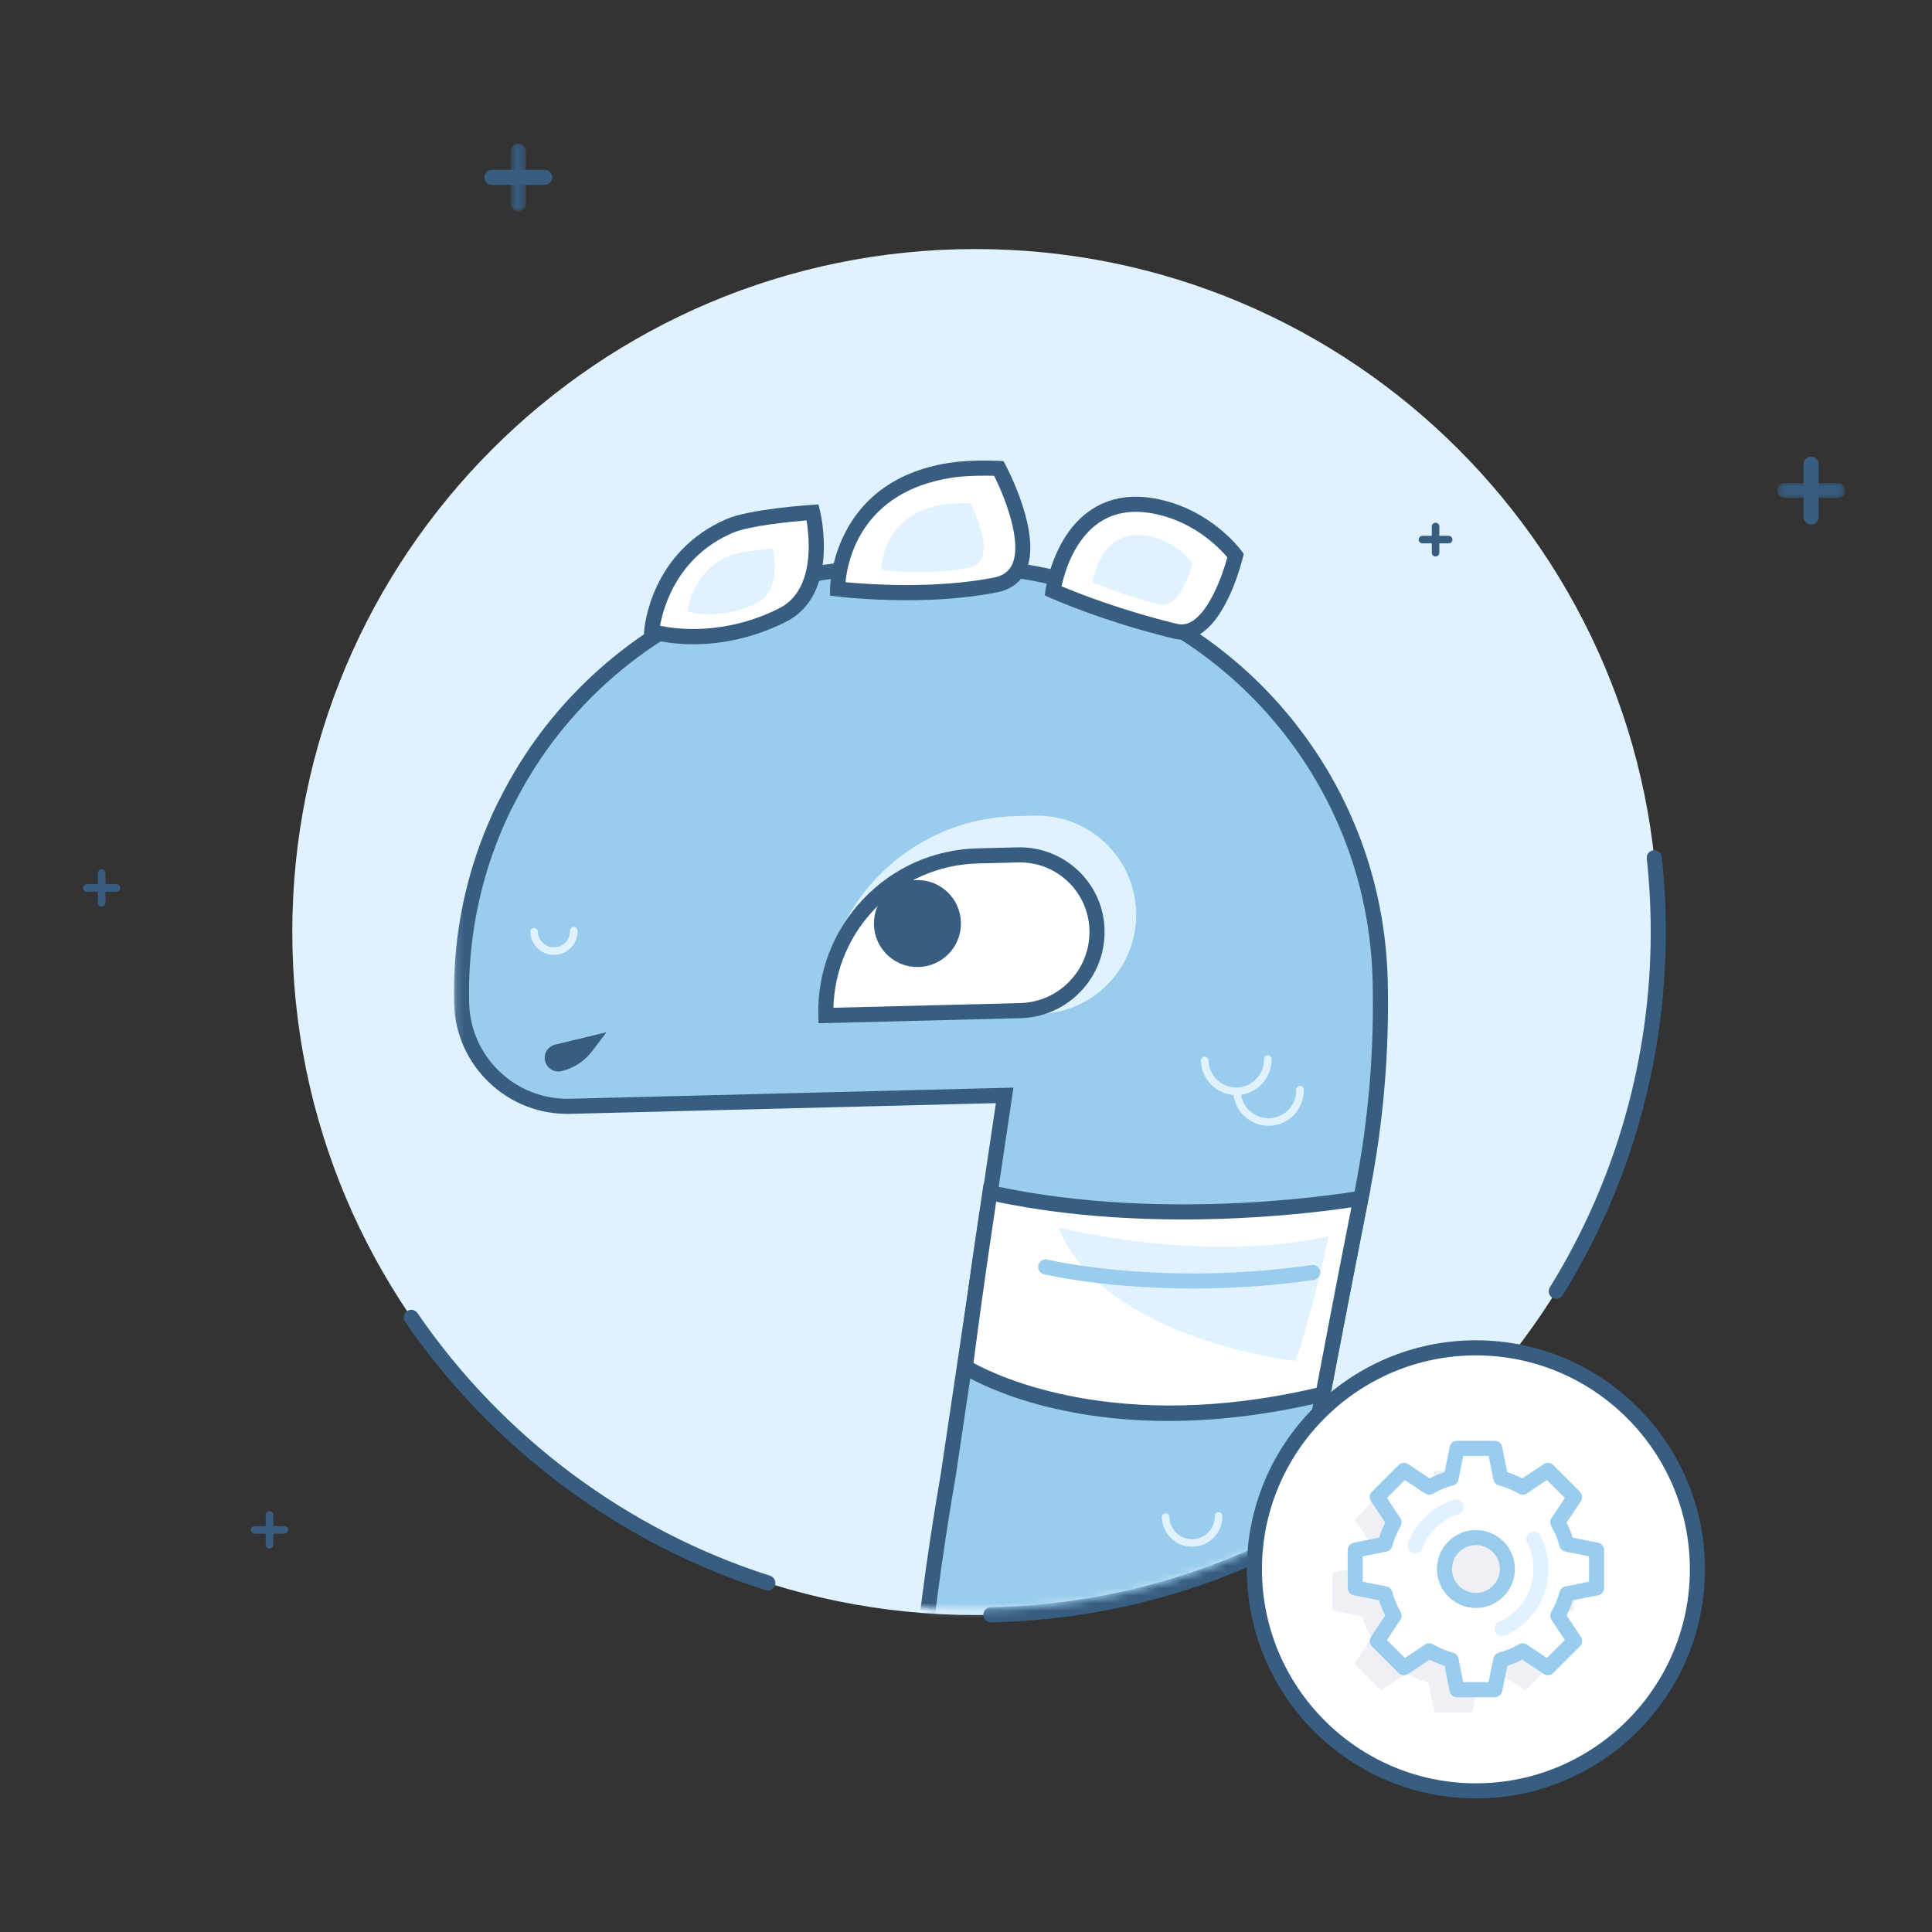 <?xml version="1.0" encoding="UTF-8"?>
<svg width="256px" height="256px" viewBox="0 0 256 256" version="1.1" xmlns="http://www.w3.org/2000/svg" xmlns:xlink="http://www.w3.org/1999/xlink">
    <rect x="0" y="0" width="256" height="256" fill="#333333" stroke="none"/>
    <!-- Generator: Sketch Beta 47 (45392) - http://www.bohemiancoding.com/sketch -->
    <title>User-roles</title>
    <desc>Created with Sketch Beta.</desc>
    <defs>
        <polygon id="path-1" points="9.479 0.054 9.479 2.054 0.479 2.054 0.479 0.054 9.479 0.054"></polygon>
        <polygon id="path-3" points="0.677 0.056 2.677 0.056 2.677 9.056 0.677 9.056 0.677 0.056"></polygon>
        <path d="M129.681,113.98 C113.622,129.071 92.005,138.315 68.229,138.315 C41.004,138.315 16.61,126.194 0.149,107.053 L0.149,0.068 L129.681,0.068 L129.681,113.98 Z" id="path-5"></path>
        <path d="M0.149,106.871 C16.613,126.693 41.447,139.315 69.229,139.315 C93.502,139.315 115.525,129.68 131.681,114.026 L131.681,0.069 L0.149,0.069 L0.149,106.871 L0.149,106.871 Z" id="path-7"></path>
    </defs>
    <g id="Illustrations" stroke="none" stroke-width="1" fill="none" fill-rule="evenodd">
        <g id="User-roles">
            <g id="Page-1" transform="translate(11, 18)">
                <g id="Group-23" transform="translate(0, 0.944)">
                    <path d="M208.73,104.556 C208.73,154.538 168.21,195.056 118.23,195.056 C68.249,195.056 27.73,154.538 27.73,104.556 C27.73,54.575 68.249,14.056 118.23,14.056 C168.21,14.056 208.73,54.575 208.73,104.556" id="Fill-1" fill="#E1F2FF"></path>
                    <path d="M195.212,153.16 C195.032,153.16 194.851,153.112 194.687,153.01 C194.217,152.72 194.072,152.102 194.363,151.634 C203.108,137.521 207.73,121.242 207.73,104.556 C207.73,101.308 207.554,98.034 207.206,94.822 C207.147,94.273 207.544,93.78 208.093,93.721 C208.629,93.664 209.134,94.057 209.194,94.607 C209.55,97.89 209.73,101.237 209.73,104.556 C209.73,121.615 205.004,138.259 196.063,152.686 C195.874,152.992 195.547,153.16 195.212,153.16 L195.212,153.16 Z M90.739,191.805 C90.639,191.805 90.537,191.79 90.436,191.758 C71.133,185.611 54.17,172.975 42.672,156.18 C42.36,155.724 42.477,155.101 42.933,154.79 C43.389,154.479 44.012,154.596 44.322,155.051 C55.569,171.48 72.162,183.84 91.043,189.851 C91.569,190.019 91.859,190.582 91.692,191.108 C91.557,191.533 91.163,191.805 90.739,191.805 L90.739,191.805 Z M120.299,196.031 C119.757,196.031 119.312,195.598 119.299,195.054 C119.287,194.502 119.725,194.044 120.276,194.031 C140.424,193.58 159.311,186.597 174.894,173.836 C175.322,173.484 175.952,173.549 176.301,173.975 C176.651,174.403 176.588,175.033 176.161,175.383 C160.229,188.43 140.92,195.57 120.321,196.031 L120.299,196.031 Z" id="Fill-3" fill="#375D81"></path>
                    <path d="M228.98,50.554 C228.427,50.554 227.98,50.107 227.98,49.554 L227.98,42.554 C227.98,42.001 228.427,41.554 228.98,41.554 C229.532,41.554 229.98,42.001 229.98,42.554 L229.98,49.554 C229.98,50.107 229.532,50.554 228.98,50.554" id="Fill-5" fill="#375D81"></path>
                    <g id="Group-9" transform="translate(224, 45)">
                        <mask id="mask-2" fill="white">
                            <use xlink:href="#path-1"></use>
                        </mask>
                        <g id="Clip-8"></g>
                        <path d="M8.479,2.054 L1.48,2.054 C0.926,2.054 0.479,1.607 0.479,1.054 C0.479,0.501 0.926,0.054 1.48,0.054 L8.479,0.054 C9.033,0.054 9.479,0.501 9.479,1.054 C9.479,1.607 9.033,2.054 8.479,2.054" id="Fill-7" fill="#375D81" mask="url(#mask-2)"></path>
                    </g>
                    <g id="Group-12" transform="translate(56, 0)">
                        <mask id="mask-4" fill="white">
                            <use xlink:href="#path-3"></use>
                        </mask>
                        <g id="Clip-11"></g>
                        <path d="M1.677,9.056 C1.124,9.056 0.677,8.609 0.677,8.056 L0.677,1.056 C0.677,0.503 1.124,0.056 1.677,0.056 C2.23,0.056 2.677,0.503 2.677,1.056 L2.677,8.056 C2.677,8.609 2.23,9.056 1.677,9.056" id="Fill-10" fill="#375D81" mask="url(#mask-4)"></path>
                    </g>
                    <path d="M61.177,5.556 L54.177,5.556 C53.624,5.556 53.177,5.109 53.177,4.556 C53.177,4.003 53.624,3.556 54.177,3.556 L61.177,3.556 C61.73,3.556 62.177,4.003 62.177,4.556 C62.177,5.109 61.73,5.556 61.177,5.556" id="Fill-13" fill="#375D81"></path>
                    <path d="M2.469,101.184 C2.193,101.184 1.969,100.96 1.969,100.684 L1.969,96.747 C1.969,96.47 2.193,96.247 2.469,96.247 C2.745,96.247 2.969,96.47 2.969,96.747 L2.969,100.684 C2.969,100.96 2.745,101.184 2.469,101.184" id="Fill-15" fill="#375D81"></path>
                    <path d="M4.438,99.215 L0.499,99.215 C0.224,99.215 0.001,98.991 0.001,98.715 C0.001,98.439 0.224,98.215 0.499,98.215 L4.438,98.215 C4.713,98.215 4.938,98.439 4.938,98.715 C4.938,98.991 4.713,99.215 4.438,99.215" id="Fill-17" fill="#375D81"></path>
                    <path d="M24.711,186.239 C24.435,186.239 24.211,186.015 24.211,185.739 L24.211,181.802 C24.211,181.525 24.435,181.302 24.711,181.302 C24.987,181.302 25.211,181.525 25.211,181.802 L25.211,185.739 C25.211,186.015 24.987,186.239 24.711,186.239" id="Fill-19" fill="#375D81"></path>
                    <path d="M26.68,184.27 L22.742,184.27 C22.466,184.27 22.243,184.047 22.243,183.77 C22.243,183.494 22.466,183.27 22.742,183.27 L26.68,183.27 C26.956,183.27 27.18,183.494 27.18,183.77 C27.18,184.047 26.956,184.27 26.68,184.27" id="Fill-21" fill="#375D81"></path>
                </g>
                <g id="Group-74" transform="translate(49, 42.944)">
                    <g id="Group-26" transform="translate(1, 14)">
                        <mask id="mask-6" fill="white">
                            <use xlink:href="#path-5"></use>
                        </mask>
                        <g id="Clip-25"></g>
                        <path d="M129.666,217.205 C120.65,198.902 107.241,145.846 114.111,110.598 L119.548,82.706 C121.331,73.556 122.112,64.237 121.878,54.918 L121.878,54.917 C121.781,51.034 121.292,47.254 120.451,43.611 C120.24,42.7 120.009,41.798 119.755,40.905 C118.993,38.227 118.039,35.632 116.908,33.136 C116.531,32.304 116.135,31.482 115.72,30.672 C114.889,29.053 113.981,27.479 113.003,25.957 C112.024,24.434 110.975,22.963 109.859,21.546 C106.511,17.296 102.565,13.544 98.153,10.414 C96.683,9.371 95.16,8.396 93.59,7.496 C84.956,2.542 74.898,-0.183 64.221,0.086 L54.998,0.317 C39.467,0.708 25.563,7.356 15.641,17.791 C14.4,19.095 13.223,20.458 12.111,21.876 C10.092,24.453 8.306,27.217 6.754,30.123 C6.172,31.215 5.611,32.319 5.101,33.452 C4.726,34.281 4.371,35.122 4.037,35.972 C3.032,38.521 2.21,41.162 1.584,43.875 C0.958,46.588 0.529,49.374 0.312,52.218 C0.168,54.113 0.118,56.034 0.167,57.976 C0.264,61.848 1.922,65.313 4.522,67.787 C7.124,70.261 10.669,71.742 14.541,71.645 L72.125,70.198 L64.665,120.398 C55.727,171.999 59.663,206.259 68.162,228.949 C70.057,234.008 130.779,219.466 129.666,217.205" id="Fill-24" fill="#9ACDED" mask="url(#mask-6)"></path>
                    </g>
                    <g id="Group-29" transform="translate(0, 13)">
                        <mask id="mask-8" fill="white">
                            <use xlink:href="#path-7"></use>
                        </mask>
                        <g id="Clip-28"></g>
                        <path d="M74.289,70.169 L66.654,121.546 C58.884,166.407 60.043,202.754 70.099,229.599 C70.854,230.349 78.142,230.673 100.03,226.016 C114.609,222.914 126.938,219.417 129.472,218.034 C120.345,198.951 107.283,146.535 114.13,111.406 L119.566,83.515 C121.333,74.451 122.11,65.175 121.878,55.943 C121.785,52.198 121.313,48.461 120.477,44.836 C120.268,43.932 120.037,43.038 119.793,42.179 C119.053,39.576 118.112,37.009 116.997,34.549 C116.627,33.731 116.237,32.924 115.83,32.128 C115.019,30.55 114.122,28.992 113.162,27.498 C112.209,26.016 111.17,24.558 110.073,23.164 C106.781,18.985 102.912,15.307 98.575,12.23 C97.128,11.204 95.62,10.239 94.093,9.363 C85.35,4.349 75.378,1.832 65.246,2.086 L56.023,2.317 C41.267,2.689 27.537,8.783 17.365,19.481 C16.152,20.755 14.986,22.106 13.898,23.493 C11.947,25.982 10.177,28.708 8.636,31.594 C7.973,32.838 7.457,33.877 7.013,34.863 C6.648,35.668 6.297,36.5 5.968,37.338 C4.977,39.85 4.167,42.461 3.559,45.1 C2.939,47.78 2.519,50.537 2.31,53.294 C2.167,55.16 2.119,57.064 2.167,58.95 C2.254,62.428 3.69,65.664 6.212,68.063 C8.734,70.46 12.069,71.731 15.516,71.646 L74.289,70.169 Z M73.256,232 C72.416,232 71.686,231.962 71.083,231.882 C70.06,231.746 68.65,231.434 68.226,230.3 C58.044,203.118 56.852,166.421 64.68,121.228 L71.961,72.228 L15.566,73.646 C11.529,73.742 7.742,72.278 4.833,69.512 C1.925,66.745 0.268,63.012 0.167,59.001 C0.118,57.046 0.168,55.075 0.315,53.142 C0.533,50.285 0.969,47.428 1.609,44.65 C2.241,41.915 3.081,39.208 4.106,36.606 C4.448,35.737 4.812,34.874 5.189,34.04 C5.652,33.014 6.186,31.937 6.871,30.652 C8.468,27.664 10.302,24.84 12.324,22.259 C13.451,20.821 14.659,19.423 15.916,18.102 C26.456,7.019 40.682,0.702 55.973,0.317 L65.195,0.086 C75.712,-0.167 86.028,2.431 95.088,7.629 C96.67,8.536 98.233,9.535 99.731,10.599 C104.226,13.786 108.233,17.598 111.644,21.927 C112.781,23.37 113.857,24.881 114.844,26.416 C115.84,27.965 116.769,29.579 117.609,31.215 C118.032,32.041 118.435,32.877 118.819,33.723 C119.975,36.273 120.949,38.935 121.717,41.632 C121.97,42.523 122.209,43.449 122.426,44.386 C123.293,48.143 123.781,52.014 123.878,55.893 C124.113,65.27 123.323,74.691 121.529,83.898 L116.093,111.789 C109.256,146.867 122.53,199.425 131.563,217.764 C131.757,218.156 131.71,218.615 131.439,218.993 C129.265,222.022 86.85,232 73.256,232 L73.256,232 Z" id="Fill-27" fill="#375D81" mask="url(#mask-8)"></path>
                    </g>
                    <path d="M26.352,22.732 C26.352,22.732 27.036,12.886 36.697,8.738 C39.645,7.471 47.678,6.947 47.678,6.947 C47.678,6.947 50.2,17.294 43.69,20.559 C34.322,25.259 26.352,22.732 26.352,22.732" id="Fill-30" fill="#FFFFFF"></path>
                    <path d="M27.464,21.976 C29.663,22.437 36.055,23.272 43.241,19.666 C47.971,17.293 47.271,10.403 46.867,8.012 C44.736,8.187 39.295,8.71 37.091,9.658 C29.689,12.836 27.877,19.621 27.464,21.976 M31.863,24.422 C28.444,24.422 26.225,23.742 26.049,23.686 L25.3,23.449 L25.354,22.663 C25.384,22.237 26.196,12.16 36.302,7.82 C39.372,6.5 47.277,5.972 47.612,5.95 L48.45,5.895 L48.65,6.711 C48.76,7.165 51.277,17.872 44.138,21.454 C39.448,23.807 35.114,24.422 31.863,24.422" id="Fill-32" fill="#375D81"></path>
                    <path d="M50.986,17.094 C50.986,17.094 50.928,3.703 65.936,1.373 C68.736,0.939 72.349,1.125 72.349,1.125 C72.349,1.125 79.803,15.008 71.899,16.569 C62.181,18.488 50.986,17.094 50.986,17.094" id="Fill-34" fill="#FFFFFF"></path>
                    <path d="M52.035,16.199 C54.891,16.474 63.852,17.138 71.706,15.587 C72.887,15.354 73.672,14.795 74.105,13.878 C75.524,10.877 73.074,4.783 71.729,2.103 C70.624,2.068 68.111,2.047 66.09,2.361 C54.131,4.218 52.31,13.281 52.035,16.199 M60.117,18.589 C55.001,18.589 51.134,18.12 50.863,18.086 L49.99,17.977 L49.986,17.097 C49.985,16.955 50.106,2.818 65.783,0.385 C68.653,-0.062 72.25,0.12 72.401,0.126 L72.964,0.155 L73.23,0.652 C73.433,1.029 78.171,9.956 75.914,14.731 C75.2,16.241 73.915,17.189 72.093,17.55 C68.033,18.351 63.759,18.589 60.117,18.589" id="Fill-36" fill="#375D81"></path>
                    <path d="M79.532,17.348 C79.532,17.348 81.521,2.501 94.858,6.586 C100.556,8.331 103.719,12.662 103.719,12.662 C103.719,12.662 101.059,23.969 95.754,22.696 C86.49,20.474 79.532,17.348 79.532,17.348" id="Fill-38" fill="#FFFFFF"></path>
                    <path d="M80.66,16.744 C82.657,17.581 88.614,19.955 95.987,21.723 C96.672,21.888 97.318,21.77 97.97,21.369 C100.351,19.902 102.032,15.135 102.628,12.9 C101.759,11.875 98.934,8.88 94.565,7.542 C91.09,6.476 88.148,6.693 85.823,8.183 C82.325,10.426 81.041,14.966 80.66,16.744 M96.586,23.797 C96.234,23.797 95.879,23.754 95.52,23.668 C86.272,21.45 79.192,18.291 79.122,18.26 L78.442,17.954 L78.541,17.215 C78.581,16.914 79.588,9.806 84.743,6.5 C87.585,4.679 91.085,4.385 95.151,5.63 C101.099,7.451 104.389,11.885 104.526,12.072 L104.798,12.443 L104.692,12.89 C104.617,13.21 102.809,20.737 99.018,23.072 C98.236,23.555 97.421,23.797 96.586,23.797" id="Fill-40" fill="#375D81"></path>
                    <path d="M31.136,20.101 C31.136,20.101 31.497,14.897 36.605,12.704 C38.163,12.034 42.409,11.756 42.409,11.756 C42.409,11.756 43.742,17.226 40.302,18.953 C35.349,21.437 31.136,20.101 31.136,20.101" id="Fill-42" fill="#E1F2FF"></path>
                    <path d="M56.77,14.587 C56.77,14.587 56.739,7.184 65.035,5.896 C66.582,5.655 68.581,5.759 68.581,5.759 C68.581,5.759 72.703,13.434 68.332,14.297 C62.959,15.358 56.77,14.587 56.77,14.587" id="Fill-44" fill="#E1F2FF"></path>
                    <path d="M84.77,16.211 C84.77,16.211 85.859,8.088 93.156,10.323 C96.273,11.278 98.002,13.648 98.002,13.648 C98.002,13.648 96.547,19.833 93.645,19.137 C88.578,17.921 84.77,16.211 84.77,16.211" id="Fill-46" fill="#E1F2FF"></path>
                    <path d="M120.331,97.817 C120.331,97.817 95.257,102.405 71.17,97.088 C69.165,110.254 67.916,120.187 67.916,120.187 C67.916,120.187 84.807,131.13 115.315,123.77 C118.511,106.845 120.331,97.817 120.331,97.817" id="Fill-48" fill="#FFFFFF"></path>
                    <path d="M68.992,119.657 C72.045,121.345 88.082,129.126 114.453,122.947 C116.837,110.332 118.449,102.147 119.068,99.034 C113.458,99.886 92.4,102.547 71.999,98.289 C70.394,108.898 69.294,117.309 68.992,119.657 M94.794,127.339 C77.381,127.339 67.896,121.366 67.372,121.026 L66.846,120.685 L66.924,120.062 C66.936,119.963 68.197,109.966 70.181,96.937 L70.342,95.881 L71.386,96.111 C94.986,101.322 119.902,96.879 120.151,96.834 L121.602,96.568 L121.311,98.014 C121.293,98.105 119.455,107.232 116.298,123.956 L116.178,124.591 L115.55,124.742 C107.721,126.631 100.787,127.339 94.794,127.339" id="Fill-50" fill="#375D81"></path>
                    <path d="M77.743,73.399 L48.948,74.123 C48.584,59.619 60.046,47.567 74.549,47.202 L77.083,47.138 C84.334,46.957 90.36,52.687 90.543,59.939 C90.724,67.19 84.994,73.216 77.743,73.399" id="Fill-52" fill="#E1F2FF"></path>
                    <path d="M75.184,72.97 L49.432,73.617 C49.146,62.223 58.15,52.754 69.544,52.468 L74.909,52.333 C80.538,52.192 85.217,56.641 85.359,62.271 C85.503,68.035 80.949,72.825 75.184,72.97" id="Fill-54" fill="#FFFFFF"></path>
                    <path d="M75.168,53.33 C75.09,53.33 75.012,53.331 74.934,53.333 L69.569,53.468 C59.08,53.73 50.693,62.216 50.432,72.592 L75.158,71.97 C77.68,71.907 80.024,70.866 81.763,69.038 C83.5,67.211 84.422,64.816 84.358,62.296 C84.233,57.305 80.133,53.33 75.168,53.33 L75.168,53.33 Z M48.457,74.642 L48.432,73.642 C48.287,67.864 50.4,62.376 54.383,58.187 C58.365,54 63.741,51.613 69.519,51.468 L74.883,51.333 C81.068,51.213 86.202,56.074 86.358,62.245 C86.435,65.301 85.317,68.202 83.212,70.417 C81.105,72.631 78.264,73.892 75.209,73.97 L48.457,74.642 Z" id="Fill-56" fill="#375D81"></path>
                    <path d="M55.802,61.574 C55.882,64.756 58.527,67.27 61.709,67.191 C64.891,67.111 67.406,64.467 67.326,61.284 C67.246,58.102 64.602,55.587 61.419,55.667 C58.238,55.747 55.722,58.391 55.802,61.574" id="Fill-58" fill="#375D81"></path>
                    <path d="M14.408,80.985 L14.408,80.985 C16.037,80.593 17.479,79.647 18.488,78.31 L20.358,75.834 L16.081,76.863 L13.561,77.47 C12.591,77.704 11.994,78.68 12.227,79.651 C12.461,80.622 13.437,81.219 14.408,80.985" id="Fill-60" fill="#375D81"></path>
                    <path d="M80.212,101.691 C80.212,101.691 99.383,106.624 116.094,102.843 C113.235,115.425 111.654,119.387 111.654,119.387 C111.654,119.387 86.377,116.661 80.212,101.691" id="Fill-62" fill="#E1F2FF"></path>
                    <path d="M98.14,109.795 C86.292,109.795 78.431,107.932 78.322,107.905 C77.786,107.775 77.456,107.234 77.586,106.698 C77.717,106.16 78.258,105.831 78.793,105.962 C78.943,105.997 93.972,109.55 113.801,106.677 C114.347,106.59 114.855,106.976 114.934,107.523 C115.013,108.069 114.634,108.576 114.088,108.655 C108.292,109.495 102.895,109.795 98.14,109.795" id="Fill-64" fill="#9ACDED"></path>
                    <path d="M103.806,84.158 C101.281,84.158 99.195,82.137 99.13,79.598 C99.123,79.322 99.341,79.093 99.618,79.086 C99.943,79.086 100.123,79.298 100.13,79.573 C100.182,81.6 101.91,83.223 103.899,83.157 C105.925,83.105 107.533,81.415 107.482,79.388 C107.475,79.112 107.694,78.883 107.969,78.876 L107.982,78.876 C108.252,78.876 108.475,79.092 108.482,79.363 C108.546,81.941 106.501,84.092 103.924,84.157 C103.885,84.158 103.845,84.158 103.806,84.158" id="Fill-66" fill="#E1F2FF"></path>
                    <path d="M108.085,88.228 C105.56,88.23 103.475,86.207 103.411,83.669 C103.404,83.394 103.623,83.165 103.898,83.157 L103.911,83.157 C104.182,83.157 104.404,83.374 104.411,83.644 C104.461,85.639 106.101,87.228 108.086,87.228 C108.117,87.228 108.147,87.228 108.179,87.228 C109.16,87.204 110.073,86.797 110.75,86.085 C111.427,85.374 111.786,84.442 111.762,83.46 C111.755,83.183 111.974,82.954 112.249,82.948 L112.262,82.948 C112.532,82.948 112.755,83.163 112.762,83.434 C112.826,86.013 110.781,88.163 108.204,88.228 C108.164,88.228 108.125,88.228 108.085,88.228" id="Fill-68" fill="#E1F2FF"></path>
                    <path d="M97.956,144.005 C96.924,144.005 95.948,143.615 95.197,142.902 C94.422,142.165 93.98,141.17 93.953,140.1 C93.946,139.823 94.164,139.594 94.44,139.587 C94.728,139.595 94.946,139.799 94.953,140.074 C94.994,141.706 96.335,143.005 97.957,143.005 C97.983,143.005 98.009,143.005 98.034,143.004 C98.837,142.984 99.583,142.652 100.137,142.071 C100.689,141.489 100.983,140.727 100.963,139.924 C100.956,139.648 101.174,139.418 101.45,139.411 L101.463,139.411 C101.733,139.411 101.956,139.627 101.963,139.899 C101.989,140.968 101.599,141.984 100.861,142.76 C100.124,143.535 99.129,143.978 98.06,144.004 C98.024,144.005 97.99,144.005 97.956,144.005" id="Fill-70" fill="#E1F2FF"></path>
                    <path d="M13.394,65.584 C12.588,65.584 11.827,65.28 11.241,64.723 C10.635,64.147 10.29,63.369 10.269,62.533 C10.262,62.257 10.481,62.027 10.756,62.021 L10.769,62.021 C11.04,62.021 11.262,62.236 11.269,62.508 C11.283,63.077 11.518,63.605 11.93,63.998 C12.343,64.39 12.901,64.627 13.451,64.583 C14.02,64.569 14.548,64.334 14.941,63.922 C15.332,63.51 15.54,62.97 15.526,62.401 C15.519,62.125 15.737,61.896 16.013,61.889 L16.026,61.889 C16.296,61.889 16.519,62.105 16.526,62.376 C16.547,63.211 16.242,64.005 15.665,64.611 C15.089,65.217 14.312,65.563 13.476,65.583 C13.449,65.584 13.421,65.584 13.394,65.584" id="Fill-72" fill="#E1F2FF"></path>
                </g>
                <g id="Group-93" transform="translate(154, 50.944)">
                    <path d="M25.219,4.797 C24.943,4.797 24.719,4.573 24.719,4.297 L24.719,0.816 C24.719,0.539 24.943,0.316 25.219,0.316 C25.495,0.316 25.719,0.539 25.719,0.816 L25.719,4.297 C25.719,4.573 25.495,4.797 25.219,4.797" id="Fill-75" fill="#375D81"></path>
                    <path d="M26.96,3.056 L23.479,3.056 C23.202,3.056 22.979,2.832 22.979,2.556 C22.979,2.28 23.202,2.056 23.479,2.056 L26.96,2.056 C27.236,2.056 27.46,2.28 27.46,2.556 C27.46,2.832 27.236,3.056 26.96,3.056" id="Fill-77" fill="#375D81"></path>
                    <path d="M59.918,139.004 C59.918,155.215 46.777,168.356 30.566,168.356 C14.356,168.356 1.215,155.215 1.215,139.004 C1.215,122.794 14.356,109.652 30.566,109.652 C46.777,109.652 59.918,122.794 59.918,139.004" id="Fill-79" fill="#FFFFFF"></path>
                    <path d="M30.566,110.652 C14.933,110.652 2.214,123.371 2.214,139.004 C2.214,154.636 14.933,167.355 30.566,167.355 C46.199,167.355 58.918,154.636 58.918,139.004 C58.918,123.371 46.199,110.652 30.566,110.652 M30.566,169.355 C13.83,169.355 0.214,155.74 0.214,139.004 C0.214,122.267 13.83,108.652 30.566,108.652 C47.302,108.652 60.918,122.267 60.918,139.004 C60.918,155.74 47.302,169.355 30.566,169.355" id="Fill-81" fill="#375D81"></path>
                    <path d="M43.556,144.458 L43.556,139.458 L39.616,138.67 C39.335,137.642 38.931,136.666 38.413,135.762 L40.641,132.42 L37.106,128.885 L33.764,131.112 C32.859,130.594 31.883,130.19 30.855,129.91 L30.067,125.969 L25.067,125.969 L24.279,129.91 C23.25,130.19 22.275,130.594 21.369,131.112 L18.029,128.885 L14.493,132.42 L16.72,135.762 C16.202,136.666 15.799,137.642 15.519,138.67 L11.577,139.458 L11.577,144.458 L15.519,145.247 C15.799,146.275 16.202,147.251 16.72,148.155 L14.493,151.497 L18.029,155.032 L21.369,152.805 C22.275,153.323 23.25,153.727 24.279,154.007 L25.067,157.948 L30.067,157.948 L30.855,154.007 C31.883,153.727 32.859,153.323 33.764,152.805 L37.106,155.032 L40.641,151.497 L38.413,148.155 C38.931,147.251 39.335,146.275 39.616,145.247 L43.556,144.458 Z" id="Fill-83" fill="#EFEFF6"></path>
                    <path d="M30.566,143.125 C28.265,143.125 26.399,141.26 26.399,138.958 C26.399,136.657 28.265,134.792 30.566,134.792 C32.867,134.792 34.733,136.657 34.733,138.958 C34.733,141.26 32.867,143.125 30.566,143.125 L30.566,143.125 Z M46.555,141.458 L46.555,136.458 L42.615,135.67 C42.335,134.642 41.93,133.666 41.413,132.762 L43.64,129.42 L40.105,125.885 L36.763,128.112 C35.858,127.594 34.882,127.19 33.854,126.91 L33.066,122.969 L28.066,122.969 L27.278,126.91 C26.25,127.19 25.274,127.594 24.369,128.112 L21.028,125.885 L17.492,129.42 L19.719,132.762 C19.202,133.666 18.798,134.642 18.518,135.67 L14.577,136.458 L14.577,141.458 L18.518,142.247 C18.798,143.275 19.202,144.251 19.719,145.155 L17.492,148.497 L21.028,152.032 L24.369,149.805 C25.274,150.323 26.25,150.727 27.278,151.007 L28.066,154.948 L33.066,154.948 L33.854,151.007 C34.882,150.727 35.858,150.323 36.763,149.805 L40.105,152.032 L43.64,148.497 L41.413,145.155 C41.93,144.251 42.335,143.275 42.615,142.247 L46.555,141.458 Z" id="Fill-85" fill="#FFFFFF"></path>
                    <path d="M30.566,135.792 C28.82,135.792 27.399,137.212 27.399,138.958 C27.399,140.704 28.82,142.125 30.566,142.125 C32.312,142.125 33.733,140.704 33.733,138.958 C33.733,137.212 32.312,135.792 30.566,135.792 L30.566,135.792 Z M30.566,144.125 C27.717,144.125 25.399,141.807 25.399,138.958 C25.399,136.109 27.717,133.792 30.566,133.792 C33.415,133.792 35.733,136.109 35.733,138.958 C35.733,141.807 33.415,144.125 30.566,144.125 L30.566,144.125 Z M46.555,141.458 L46.565,141.458 L46.555,141.458 Z M28.886,153.948 L32.246,153.948 L32.874,150.811 C32.948,150.439 33.225,150.142 33.591,150.042 C34.536,149.785 35.435,149.413 36.266,148.937 C36.594,148.749 37.002,148.763 37.318,148.973 L39.977,150.745 L42.353,148.369 L40.581,145.71 C40.371,145.395 40.356,144.987 40.545,144.658 C41.021,143.825 41.393,142.926 41.65,141.984 C41.75,141.619 42.047,141.341 42.419,141.267 L45.555,140.639 L45.555,137.277 L42.419,136.65 C42.047,136.576 41.75,136.299 41.65,135.933 C41.393,134.991 41.021,134.092 40.545,133.259 C40.356,132.93 40.371,132.522 40.581,132.207 L42.353,129.548 L39.977,127.172 L37.318,128.944 C37.002,129.153 36.594,129.167 36.266,128.98 C35.435,128.504 34.536,128.132 33.591,127.875 C33.225,127.775 32.948,127.478 32.874,127.106 L32.246,123.969 L28.886,123.969 L28.258,127.106 C28.184,127.478 27.907,127.775 27.541,127.875 C26.596,128.132 25.697,128.504 24.866,128.98 C24.537,129.167 24.129,129.153 23.814,128.944 L21.155,127.172 L18.779,129.548 L20.551,132.207 C20.761,132.522 20.776,132.93 20.587,133.259 C20.112,134.089 19.74,134.989 19.483,135.933 C19.383,136.299 19.086,136.576 18.714,136.65 L15.577,137.278 L15.577,140.639 L18.714,141.267 C19.086,141.341 19.383,141.619 19.483,141.984 C19.74,142.928 20.112,143.828 20.587,144.658 C20.776,144.987 20.761,145.395 20.551,145.71 L18.779,148.369 L21.155,150.745 L23.814,148.973 C24.129,148.763 24.537,148.749 24.866,148.937 C25.697,149.413 26.596,149.785 27.541,150.042 C27.907,150.142 28.184,150.439 28.258,150.811 L28.886,153.948 Z M33.066,155.948 L28.066,155.948 C27.589,155.948 27.179,155.611 27.086,155.145 L26.416,151.794 C25.726,151.571 25.059,151.296 24.422,150.971 L21.583,152.864 C21.186,153.128 20.659,153.076 20.321,152.739 L16.785,149.204 C16.448,148.867 16.395,148.339 16.66,147.942 L18.553,145.102 C18.228,144.465 17.954,143.798 17.731,143.109 L14.38,142.438 C13.913,142.345 13.577,141.935 13.577,141.458 L13.577,136.458 C13.577,135.981 13.914,135.571 14.38,135.478 L17.731,134.808 C17.954,134.119 18.228,133.452 18.553,132.815 L16.66,129.975 C16.395,129.578 16.448,129.05 16.785,128.713 L20.321,125.178 C20.659,124.84 21.187,124.788 21.583,125.053 L24.422,126.946 C25.059,126.621 25.726,126.346 26.416,126.123 L27.086,122.772 C27.179,122.306 27.589,121.969 28.066,121.969 L33.066,121.969 C33.543,121.969 33.953,122.306 34.046,122.772 L34.716,126.123 C35.406,126.346 36.073,126.621 36.71,126.946 L39.55,125.053 C39.945,124.787 40.474,124.84 40.812,125.178 L44.347,128.713 C44.684,129.05 44.737,129.578 44.472,129.975 L42.579,132.815 C42.904,133.453 43.179,134.119 43.401,134.808 L46.752,135.478 C47.218,135.571 47.555,135.981 47.555,136.458 L47.555,141.458 C47.555,141.935 47.219,142.345 46.752,142.438 L43.401,143.109 C43.179,143.797 42.904,144.464 42.579,145.102 L44.472,147.942 C44.737,148.339 44.684,148.867 44.347,149.204 L40.812,152.739 C40.474,153.077 39.946,153.129 39.55,152.864 L36.71,150.971 C36.073,151.296 35.406,151.571 34.716,151.794 L34.046,155.145 C33.953,155.611 33.543,155.948 33.066,155.948 L33.066,155.948 Z" id="Fill-87" fill="#9ACDED"></path>
                    <path d="M22.517,136.856 C22.397,136.856 22.276,136.834 22.157,136.788 C21.642,136.589 21.385,136.011 21.584,135.495 C22.623,132.802 24.884,130.668 27.631,129.791 C28.16,129.62 28.72,129.912 28.888,130.438 C29.057,130.964 28.767,131.526 28.241,131.695 C26.064,132.391 24.274,134.082 23.45,136.215 C23.297,136.613 22.918,136.856 22.517,136.856" id="Fill-89" fill="#E1F2FF"></path>
                    <path d="M34.024,147.863 C33.638,147.863 33.271,147.639 33.107,147.264 C32.885,146.759 33.116,146.169 33.622,145.947 C36.397,144.731 38.191,141.987 38.191,138.958 C38.191,137.722 37.906,136.545 37.342,135.457 C37.088,134.967 37.28,134.363 37.77,134.109 C38.263,133.852 38.864,134.047 39.118,134.537 C39.82,135.893 40.191,137.422 40.191,138.958 C40.191,142.781 37.927,146.244 34.424,147.779 C34.294,147.837 34.158,147.863 34.024,147.863" id="Fill-91" fill="#E1F2FF"></path>
                </g>
            </g>
        </g>
    </g>
</svg>